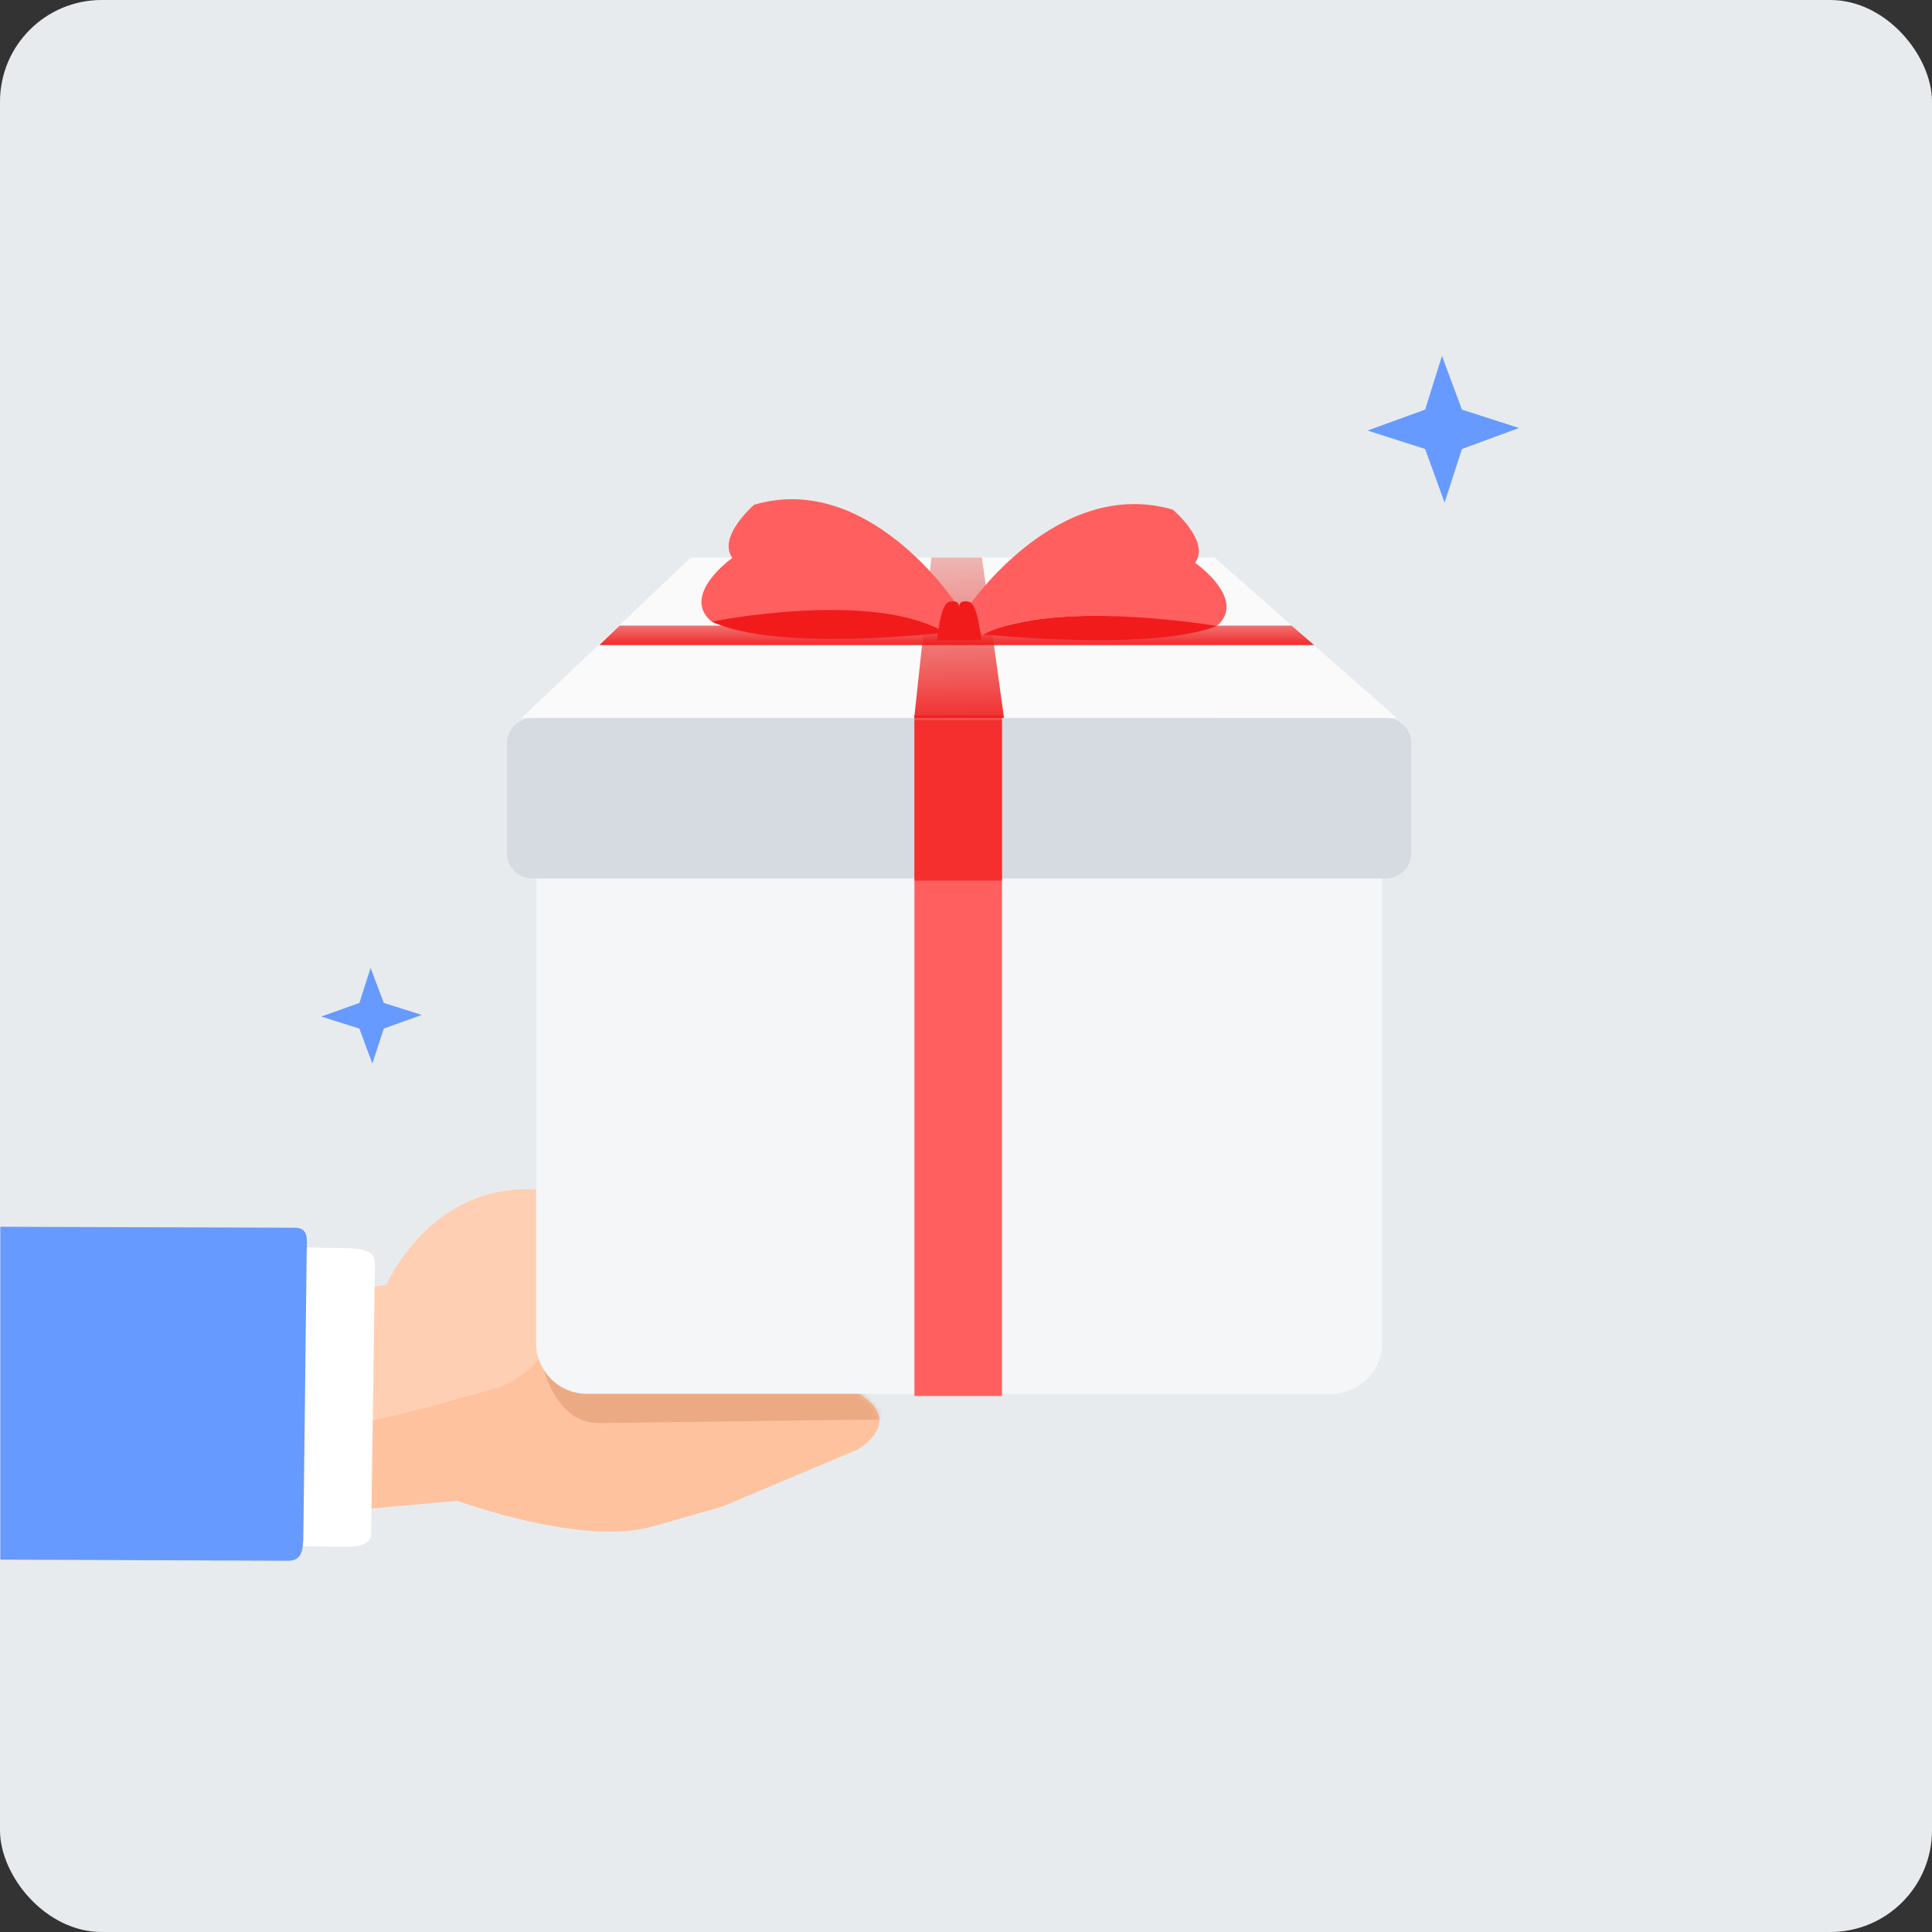<svg width="380" height="380" viewBox="0 0 380 380" fill="none" xmlns="http://www.w3.org/2000/svg">
<rect x="0" y="0" width="380" height="380" fill="#333333" stroke="none"/>
<rect width="380" height="380" rx="20" fill="#E8EBED"/>
<path d="M67.852 297.18L89.92 295.183C89.92 295.183 114.429 304.196 128.275 300.252L142.122 296.309L168.618 285.13C168.618 285.13 178.133 279.828 169.046 274.138C169.046 274.138 180.443 268.628 170.808 264.073C170.808 264.073 178.412 255.435 169.034 255.251C169.034 255.251 172.601 247.131 159.599 251.665C156.167 252.862 152.437 253.402 148.047 255.313C144.856 256.701 137.494 255.456 133.488 256.149C120.512 258.393 110.817 247.556 110.817 247.556L79.129 265.166L66.141 275.219L67.853 297.18H67.852Z" fill="#FFC29F"/>
<mask id="mask0_1060_1475" style="mask-type:alpha" maskUnits="userSpaceOnUse" x="66" y="247" width="109" height="55">
<path d="M67.852 297.18L89.92 295.183C89.92 295.183 114.429 304.196 128.275 300.252L142.122 296.309L168.618 285.13C168.618 285.13 178.133 279.828 169.046 274.138C169.046 274.138 180.443 268.628 170.808 264.073C170.808 264.073 178.412 255.435 169.034 255.251C169.034 255.251 172.601 247.131 159.599 251.665C156.167 252.862 152.437 253.402 148.047 255.313C144.856 256.701 137.494 255.456 133.488 256.149C120.512 258.393 110.817 247.556 110.817 247.556L79.129 265.166L66.141 275.219L67.853 297.18H67.852Z" fill="#FFC29F"/>
</mask>
<g mask="url(#mask0_1060_1475)">
<path opacity="0.3" d="M173.907 279.193L117.908 279.905C108.609 280.023 105.728 267.387 105.449 261.055L192.48 265.471L183.193 272.332L173.907 279.193Z" fill="#BF7145"/>
</g>
<path d="M64.654 254.172L75.985 252.732C75.985 252.732 85.864 229.794 109.889 234.569C129.737 238.515 132.478 240.688 132.478 240.688L144.512 240.538C144.512 240.538 150.736 253.006 131.23 253.626C131.23 253.626 128.166 253.875 123.664 252.354L115.304 250.519C115.304 250.519 109.448 269.754 97.125 273.176L84.802 276.597L66.557 281.104L64.654 254.171V254.172Z" fill="#FFCFB4"/>
<path d="M167.608 255.963C167.336 256.038 167.067 256.12 166.798 256.201C166.528 256.282 166.26 256.368 165.993 256.455L165.191 256.72C164.924 256.808 164.659 256.904 164.393 256.997L163.598 257.285C163.334 257.382 163.069 257.479 162.807 257.581L162.021 257.893C161.759 257.998 161.499 258.106 161.237 258.214C160.977 258.324 160.717 258.434 160.458 258.548C160.199 258.662 159.944 258.783 159.686 258.903C159.431 259.025 159.174 259.147 158.92 259.274C158.666 259.399 158.413 259.532 158.161 259.666L157.785 259.87L157.412 260.085C157.166 260.233 156.92 260.384 156.679 260.548C156.558 260.626 156.439 260.713 156.32 260.799C156.2 260.882 156.083 260.975 155.967 261.068C155.734 261.253 155.51 261.465 155.296 261.699L155.559 261.541C155.045 261.649 154.541 261.76 154.034 261.881L153.277 262.064L152.521 262.253L151.768 262.451L151.016 262.659C150.765 262.727 150.516 262.803 150.266 262.875C150.016 262.947 149.767 263.023 149.519 263.102C149.271 263.181 149.022 263.257 148.774 263.339L148.032 263.588C147.785 263.67 147.54 263.767 147.294 263.855L146.926 263.99L146.561 264.138L146.195 264.285L146.012 264.358L145.832 264.44C145.591 264.551 145.35 264.656 145.11 264.771L144.398 265.14C144.164 265.278 143.934 265.426 143.703 265.569L143.944 265.492C143.68 265.506 143.431 265.526 143.175 265.546C142.921 265.569 142.667 265.591 142.414 265.62C141.908 265.676 141.404 265.742 140.901 265.817C140.398 265.892 139.896 265.976 139.396 266.07C139.146 266.12 138.897 266.172 138.649 266.227C138.401 266.282 138.153 266.34 137.905 266.401C137.658 266.462 137.412 266.527 137.167 266.595C136.921 266.664 136.677 266.732 136.434 266.813C136.191 266.889 135.951 266.973 135.711 267.058C135.59 267.1 135.472 267.147 135.353 267.192C135.234 267.236 135.115 267.283 134.997 267.333C134.76 267.426 134.529 267.535 134.298 267.642C134.07 267.756 133.841 267.867 133.62 267.994C133.509 268.055 133.398 268.116 133.291 268.186C133.183 268.255 133.073 268.318 132.971 268.393C132.868 268.466 132.761 268.535 132.66 268.613L132.363 268.848L132.69 268.658C132.799 268.595 132.912 268.54 133.023 268.481C133.133 268.42 133.249 268.373 133.362 268.32L133.532 268.24L133.705 268.168C133.934 268.068 134.17 267.984 134.404 267.897C134.641 267.818 134.877 267.738 135.116 267.667C135.235 267.629 135.355 267.594 135.475 267.561C135.596 267.529 135.715 267.492 135.836 267.463C136.077 267.401 136.319 267.341 136.563 267.288C136.685 267.259 136.807 267.235 136.929 267.209C137.051 267.183 137.172 267.155 137.295 267.132C137.54 267.083 137.785 267.037 138.03 266.995C138.276 266.952 138.522 266.913 138.769 266.876C139.015 266.839 139.262 266.806 139.51 266.774C140.005 266.707 140.5 266.65 140.997 266.601C141.493 266.553 141.991 266.514 142.489 266.485L143.235 266.442C143.482 266.431 143.735 266.421 143.974 266.416L144.084 266.415L144.216 266.34L144.852 265.976L145.524 265.649C145.754 265.547 145.988 265.452 146.22 265.352C146.335 265.302 146.453 265.255 146.572 265.211L146.927 265.074L147.283 264.938L147.643 264.811C147.885 264.728 148.123 264.64 148.366 264.562L149.093 264.321C149.337 264.242 149.582 264.169 149.826 264.093C150.07 264.015 150.316 263.944 150.562 263.872C150.808 263.801 151.052 263.724 151.3 263.656L152.041 263.447L152.784 263.245L153.528 263.046L154.274 262.853L155.021 262.665L155.766 262.484L155.924 262.446L156.029 262.327C156.191 262.144 156.37 261.962 156.572 261.793C156.672 261.707 156.771 261.62 156.879 261.54C156.985 261.457 157.09 261.374 157.201 261.296C157.419 261.137 157.648 260.985 157.876 260.835L158.224 260.613L158.577 260.397C158.814 260.256 159.052 260.114 159.294 259.979C159.536 259.842 159.78 259.71 160.024 259.577C160.271 259.447 160.516 259.316 160.765 259.19C161.012 259.06 161.261 258.934 161.51 258.807C161.759 258.682 162.009 258.557 162.261 258.434L163.016 258.07L163.775 257.709L164.537 257.354L166.068 256.654L167.607 255.964L167.608 255.963Z" fill="#C1A691"/>
<path fill-rule="evenodd" clip-rule="evenodd" d="M67.17 245.483C70.846 245.539 73.791 245.726 73.748 248.546H73.748L73.385 274.399L73.385 274.399L73.003 301.468C72.96 304.288 69.946 304.273 66.269 304.217L55.046 304.044C51.37 303.988 48.471 301.731 48.514 298.911L48.895 274.125L48.895 274.125L49.259 250.351C49.303 247.532 52.27 245.254 55.947 245.311L67.17 245.483Z" fill="white"/>
<path fill-rule="evenodd" clip-rule="evenodd" d="M60.346 245.563C60.335 245.9 60.324 246.249 60.319 246.607H60.319L59.993 274.357L59.992 274.357L59.668 302.009L59.667 302.008C59.635 304.828 59.413 307.038 56.6 306.981L0.064 306.759V274.134V274.03V241.289L58.023 241.479C60.479 241.529 60.422 243.251 60.346 245.563Z" fill="#679AFE"/>
<path d="M261.846 163.216H115.449C109.926 163.216 105.449 167.693 105.449 173.216V264.148C105.449 269.671 109.926 274.148 115.449 274.148H261.846C267.369 274.148 271.846 269.671 271.846 264.148V173.216C271.846 167.693 267.369 163.216 261.846 163.216Z" fill="#F4F6F8"/>
<path d="M272.584 141.221H104.711C101.95 141.221 99.711 143.46 99.711 146.221V167.78C99.711 170.541 101.95 172.78 104.711 172.78H272.584C275.345 172.78 277.584 170.541 277.584 167.78V146.221C277.584 143.46 275.345 141.221 272.584 141.221Z" fill="#D6DAE1"/>
<path d="M197.075 141.651H179.861V274.578H197.075V141.651Z" fill="#FF5F5F"/>
<path d="M102.58 141.221L135.88 109.663H238.881L274.715 141.211L102.58 141.221Z" fill="#FAFAFA"/>
<path opacity="0.9" d="M193.125 109.663H183.202L179.818 141.221H197.476L193.125 109.663Z" fill="url(#paint0_linear_1060_1475)"/>
<path opacity="0.9" d="M254.042 123.052H121.871L117.881 126.877H258.458L254.042 123.052Z" fill="url(#paint1_linear_1060_1475)"/>
<path d="M187.691 118.261C187.691 118.261 170.651 92.663 148.331 99.28C148.331 99.28 141.034 105.549 144.039 109.728C144.039 109.728 133.738 117.042 139.961 122.266C139.961 122.266 172.369 116.694 185.03 124.008L187.691 118.261Z" fill="#FF5F5F"/>
<path d="M190.561 119.218C190.561 119.218 207.927 93.619 230.677 100.237C230.677 100.237 238.114 106.505 235.052 110.685C235.052 110.685 245.551 117.999 239.208 123.223C239.208 123.223 206.177 117.65 193.272 124.964L190.561 119.218Z" fill="#FF5F5F"/>
<path opacity="0.7" d="M197.075 140.695H179.861V173.209H197.075V140.695Z" fill="#F11B1B"/>
<path d="M193.43 124.776C193.43 124.776 226.223 128.233 239.34 123.13C239.34 123.13 207.64 117.699 193.43 124.776Z" fill="#F11B1B"/>
<path d="M184.346 125.92C184.346 125.92 184.847 119.163 186.571 118.41C186.571 118.41 188.423 117.793 188.629 119.148L189.127 125.92H184.346Z" fill="#F11B1B"/>
<path d="M192.953 125.92C192.953 125.92 192.452 119.163 190.728 118.41C190.728 118.41 188.876 117.793 188.671 119.148L188.172 125.92H192.953H192.953Z" fill="#F11B1B"/>
<path d="M185.869 124.402C185.869 124.402 153.078 128.381 139.963 122.258C139.963 122.258 171.661 115.909 185.869 124.402Z" fill="#F11B1B"/>
<path d="M73.231 209.187L70.69 202.311L63.182 199.944L70.69 197.261L72.888 190.373L75.489 197.261L82.937 199.616L75.489 202.311L73.231 209.187Z" fill="#679AFE"/>
<path d="M284.136 98.863L280.305 88.314L268.98 84.683L280.305 80.566L283.619 70L287.541 80.566L298.774 84.18L287.541 88.314L284.136 98.863Z" fill="#679AFE"/>
<defs>
<linearGradient id="paint0_linear_1060_1475" x1="188.712" y1="141.256" x2="187.462" y2="87.649" gradientUnits="userSpaceOnUse">
<stop stop-color="#F11B1B"/>
<stop offset="1" stop-color="#D8BAB1" stop-opacity="0.3"/>
</linearGradient>
<linearGradient id="paint1_linear_1060_1475" x1="187.841" y1="126.512" x2="187.841" y2="118.222" gradientUnits="userSpaceOnUse">
<stop stop-color="#F11B1B"/>
<stop offset="1" stop-color="#E9C9C7"/>
</linearGradient>
</defs>
</svg>

